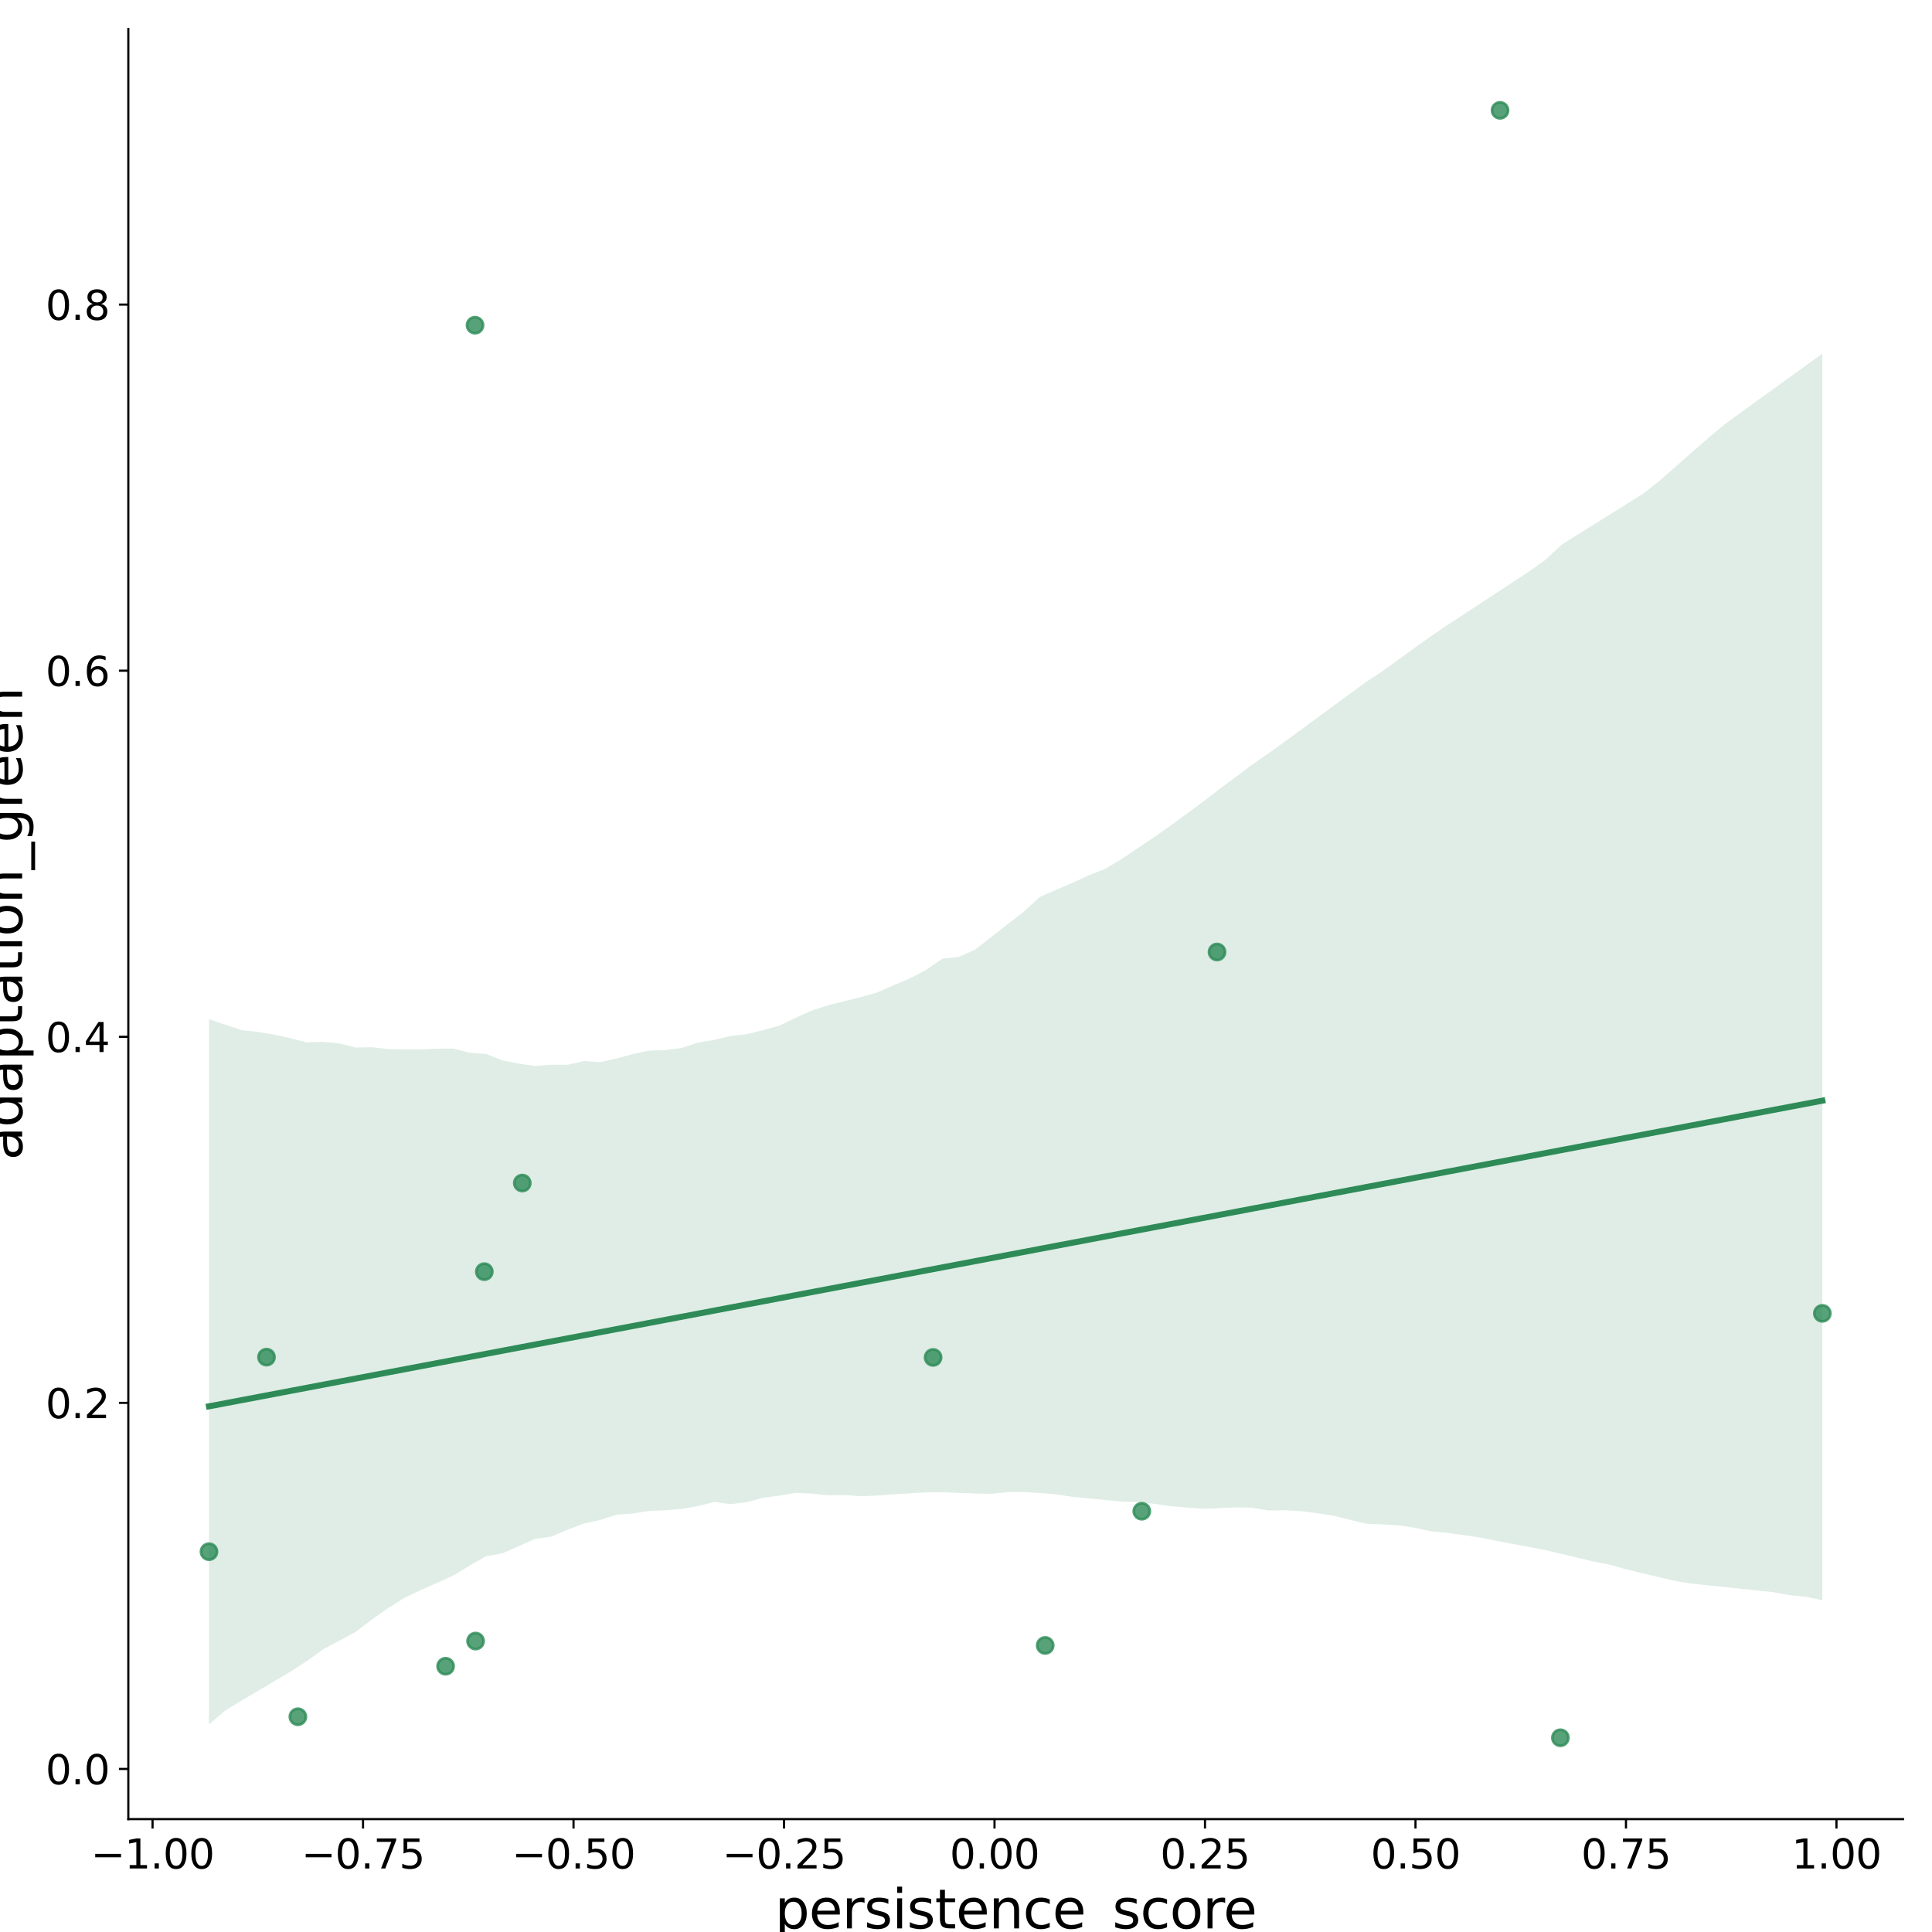 <?xml version="1.0" encoding="utf-8" standalone="no"?>
<!DOCTYPE svg PUBLIC "-//W3C//DTD SVG 1.1//EN"
  "http://www.w3.org/Graphics/SVG/1.1/DTD/svg11.dtd">
<svg xmlns:xlink="http://www.w3.org/1999/xlink" width="720pt" height="720pt" viewBox="0 0 720 720" xmlns="http://www.w3.org/2000/svg" version="1.1">
 <defs>
  <style type="text/css">*{stroke-linejoin: round; stroke-linecap: butt}</style>
 </defs>
 <g id="figure_1">
  <g id="patch_1">
   <path d="M 0 720 
L 720 720 
L 720 0 
L 0 0 
z
" style="fill: #ffffff"/>
  </g>
  <g id="axes_1">
   <g id="patch_2">
    <path d="M 47.821 677.939 
L 709.2 677.939 
L 709.2 10.8 
L 47.821 10.8 
z
" style="fill: #ffffff"/>
   </g>
   <g id="PathCollection_1">
    <defs>
     <path id="m1937b5fa99" d="M 0 3 
C 0.796 3 1.559 2.684 2.121 2.121 
C 2.684 1.559 3 0.796 3 0 
C 3 -0.796 2.684 -1.559 2.121 -2.121 
C 1.559 -2.684 0.796 -3 0 -3 
C -0.796 -3 -1.559 -2.684 -2.121 -2.121 
C -2.684 -1.559 -3 -0.796 -3 0 
C -3 0.796 -2.684 1.559 -2.121 2.121 
C -1.559 2.684 -0.796 3 0 3 
z
" style="stroke: #2e8b57; stroke-opacity: 0.8"/>
    </defs>
    <g clip-path="url(#pc4b6922c6f)">
     <use xlink:href="#m1937b5fa99" x="453.556" y="354.784" style="fill: #2e8b57; fill-opacity: 0.8; stroke: #2e8b57; stroke-opacity: 0.8"/>
     <use xlink:href="#m1937b5fa99" x="559.022" y="41.124" style="fill: #2e8b57; fill-opacity: 0.8; stroke: #2e8b57; stroke-opacity: 0.8"/>
     <use xlink:href="#m1937b5fa99" x="425.511" y="563.187" style="fill: #2e8b57; fill-opacity: 0.8; stroke: #2e8b57; stroke-opacity: 0.8"/>
     <use xlink:href="#m1937b5fa99" x="180.488" y="473.913" style="fill: #2e8b57; fill-opacity: 0.8; stroke: #2e8b57; stroke-opacity: 0.8"/>
     <use xlink:href="#m1937b5fa99" x="347.736" y="505.869" style="fill: #2e8b57; fill-opacity: 0.8; stroke: #2e8b57; stroke-opacity: 0.8"/>
     <use xlink:href="#m1937b5fa99" x="77.884" y="578.263" style="fill: #2e8b57; fill-opacity: 0.8; stroke: #2e8b57; stroke-opacity: 0.8"/>
     <use xlink:href="#m1937b5fa99" x="111.012" y="639.784" style="fill: #2e8b57; fill-opacity: 0.8; stroke: #2e8b57; stroke-opacity: 0.8"/>
     <use xlink:href="#m1937b5fa99" x="679.137" y="489.447" style="fill: #2e8b57; fill-opacity: 0.8; stroke: #2e8b57; stroke-opacity: 0.8"/>
     <use xlink:href="#m1937b5fa99" x="389.512" y="613.205" style="fill: #2e8b57; fill-opacity: 0.8; stroke: #2e8b57; stroke-opacity: 0.8"/>
     <use xlink:href="#m1937b5fa99" x="581.516" y="647.614" style="fill: #2e8b57; fill-opacity: 0.8; stroke: #2e8b57; stroke-opacity: 0.8"/>
     <use xlink:href="#m1937b5fa99" x="166.064" y="620.956" style="fill: #2e8b57; fill-opacity: 0.8; stroke: #2e8b57; stroke-opacity: 0.8"/>
     <use xlink:href="#m1937b5fa99" x="177.237" y="611.578" style="fill: #2e8b57; fill-opacity: 0.8; stroke: #2e8b57; stroke-opacity: 0.8"/>
     <use xlink:href="#m1937b5fa99" x="194.644" y="440.889" style="fill: #2e8b57; fill-opacity: 0.8; stroke: #2e8b57; stroke-opacity: 0.8"/>
     <use xlink:href="#m1937b5fa99" x="177.029" y="121.196" style="fill: #2e8b57; fill-opacity: 0.8; stroke: #2e8b57; stroke-opacity: 0.8"/>
     <use xlink:href="#m1937b5fa99" x="99.32" y="505.762" style="fill: #2e8b57; fill-opacity: 0.8; stroke: #2e8b57; stroke-opacity: 0.8"/>
    </g>
   </g>
   <g id="PolyCollection_1">
    <path d="M 77.884 379.819 
L 77.884 642.604 
L 83.957 637.442 
L 90.03 633.747 
L 96.104 630.169 
L 102.177 626.558 
L 108.25 622.963 
L 114.324 619.032 
L 120.397 614.673 
L 126.47 611.431 
L 132.543 608.178 
L 138.617 603.521 
L 144.69 599.276 
L 150.763 595.455 
L 156.836 592.554 
L 162.91 589.867 
L 168.983 587.108 
L 175.056 583.427 
L 181.129 579.957 
L 187.203 578.886 
L 193.276 576.224 
L 199.349 573.515 
L 205.423 572.658 
L 211.496 570.079 
L 217.569 567.77 
L 223.642 566.457 
L 229.716 564.486 
L 235.789 564.065 
L 241.862 563.066 
L 247.935 562.832 
L 254.009 562.336 
L 260.082 561.281 
L 266.155 559.703 
L 272.228 560.556 
L 278.302 559.825 
L 284.375 558.177 
L 290.448 557.382 
L 296.522 556.346 
L 302.595 556.614 
L 308.668 557.261 
L 314.741 557.153 
L 320.815 557.611 
L 326.888 557.357 
L 332.961 556.883 
L 339.034 556.514 
L 345.108 556.146 
L 351.181 556.101 
L 357.254 556.337 
L 363.327 556.586 
L 369.401 556.722 
L 375.474 556.054 
L 381.547 556.033 
L 387.621 556.392 
L 393.694 556.928 
L 399.767 557.844 
L 405.84 558.415 
L 411.914 558.998 
L 417.987 559.593 
L 424.06 559.778 
L 430.133 560.416 
L 436.207 561.334 
L 442.28 561.798 
L 448.353 562.274 
L 454.426 562.021 
L 460.5 561.757 
L 466.573 561.867 
L 472.646 562.909 
L 478.72 562.812 
L 484.793 563.168 
L 490.866 563.93 
L 496.939 564.837 
L 503.013 566.374 
L 509.086 567.82 
L 515.159 568.088 
L 521.232 568.463 
L 527.306 569.37 
L 533.379 570.69 
L 539.452 571.275 
L 545.525 572.102 
L 551.599 572.978 
L 557.672 574.218 
L 563.745 575.388 
L 569.819 576.49 
L 575.892 577.671 
L 581.965 579.107 
L 588.038 580.543 
L 594.112 581.986 
L 600.185 583.166 
L 606.258 584.901 
L 612.331 586.37 
L 618.405 587.796 
L 624.478 589.222 
L 630.551 590.175 
L 636.624 590.818 
L 642.698 591.453 
L 648.771 592.089 
L 654.844 592.724 
L 660.918 593.359 
L 666.991 594.483 
L 673.064 595.078 
L 679.137 596.361 
L 679.137 131.8 
L 679.137 131.8 
L 673.064 136.181 
L 666.991 140.565 
L 660.918 144.948 
L 654.844 149.333 
L 648.771 153.739 
L 642.698 158.145 
L 636.624 163.22 
L 630.551 168.553 
L 624.478 173.887 
L 618.405 179.221 
L 612.331 184 
L 606.258 187.798 
L 600.185 191.595 
L 594.112 195.393 
L 588.038 199.191 
L 581.965 203.008 
L 575.892 208.676 
L 569.819 213.01 
L 563.745 216.991 
L 557.672 220.971 
L 551.599 224.952 
L 545.525 228.933 
L 539.452 232.913 
L 533.379 237.018 
L 527.306 241.389 
L 521.232 245.771 
L 515.159 250.155 
L 509.086 254.157 
L 503.013 258.599 
L 496.939 263.06 
L 490.866 267.525 
L 484.793 271.991 
L 478.72 276.42 
L 472.646 280.807 
L 466.573 285.022 
L 460.5 289.582 
L 454.426 294.076 
L 448.353 298.79 
L 442.28 303.249 
L 436.207 307.715 
L 430.133 311.958 
L 424.06 316.066 
L 417.987 320.146 
L 411.914 323.763 
L 405.84 326.193 
L 399.767 328.968 
L 393.694 331.588 
L 387.621 334.183 
L 381.547 339.728 
L 375.474 344.473 
L 369.401 349.219 
L 363.327 353.956 
L 357.254 356.624 
L 351.181 357.29 
L 345.108 361.472 
L 339.034 364.641 
L 332.961 367.217 
L 326.888 369.874 
L 320.815 371.599 
L 314.741 373.088 
L 308.668 374.627 
L 302.595 376.578 
L 296.522 379.303 
L 290.448 382.234 
L 284.375 383.906 
L 278.302 385.432 
L 272.228 386.079 
L 266.155 387.551 
L 260.082 388.554 
L 254.009 390.55 
L 247.935 391.335 
L 241.862 391.54 
L 235.789 392.829 
L 229.716 394.479 
L 223.642 395.831 
L 217.569 395.429 
L 211.496 396.817 
L 205.423 396.799 
L 199.349 397.287 
L 193.276 396.358 
L 187.203 395.19 
L 181.129 392.759 
L 175.056 392.355 
L 168.983 390.762 
L 162.91 390.839 
L 156.836 391.097 
L 150.763 391.087 
L 144.69 390.965 
L 138.617 390.26 
L 132.543 390.399 
L 126.47 388.869 
L 120.397 388.266 
L 114.324 388.455 
L 108.25 386.948 
L 102.177 385.587 
L 96.104 384.548 
L 90.03 383.931 
L 83.957 381.875 
L 77.884 379.819 
z
" clip-path="url(#pc4b6922c6f)" style="fill: #2e8b57; fill-opacity: 0.15"/>
   </g>
   <g id="matplotlib.axis_1">
    <g id="xtick_1">
     <g id="line2d_1">
      <defs>
       <path id="mc34b8f18e3" d="M 0 0 
L 0 3.5 
" style="stroke: #000000; stroke-width: 0.8"/>
      </defs>
      <g>
       <use xlink:href="#mc34b8f18e3" x="56.848" y="677.939" style="stroke: #000000; stroke-width: 0.8"/>
      </g>
     </g>
     <g id="text_1">
      <!-- −1.00 -->
      <g transform="translate(33.864 696.336) scale(0.15 -0.15)">
       <defs>
        <path id="DejaVuSans-2212" d="M 678 2272 
L 4684 2272 
L 4684 1741 
L 678 1741 
L 678 2272 
z
" transform="scale(0.016)"/>
        <path id="DejaVuSans-31" d="M 794 531 
L 1825 531 
L 1825 4091 
L 703 3866 
L 703 4441 
L 1819 4666 
L 2450 4666 
L 2450 531 
L 3481 531 
L 3481 0 
L 794 0 
L 794 531 
z
" transform="scale(0.016)"/>
        <path id="DejaVuSans-2e" d="M 684 794 
L 1344 794 
L 1344 0 
L 684 0 
L 684 794 
z
" transform="scale(0.016)"/>
        <path id="DejaVuSans-30" d="M 2034 4250 
Q 1547 4250 1301 3770 
Q 1056 3291 1056 2328 
Q 1056 1369 1301 889 
Q 1547 409 2034 409 
Q 2525 409 2770 889 
Q 3016 1369 3016 2328 
Q 3016 3291 2770 3770 
Q 2525 4250 2034 4250 
z
M 2034 4750 
Q 2819 4750 3233 4129 
Q 3647 3509 3647 2328 
Q 3647 1150 3233 529 
Q 2819 -91 2034 -91 
Q 1250 -91 836 529 
Q 422 1150 422 2328 
Q 422 3509 836 4129 
Q 1250 4750 2034 4750 
z
" transform="scale(0.016)"/>
       </defs>
       <use xlink:href="#DejaVuSans-2212"/>
       <use xlink:href="#DejaVuSans-31" x="83.789"/>
       <use xlink:href="#DejaVuSans-2e" x="147.412"/>
       <use xlink:href="#DejaVuSans-30" x="179.199"/>
       <use xlink:href="#DejaVuSans-30" x="242.822"/>
      </g>
     </g>
    </g>
    <g id="xtick_2">
     <g id="line2d_2">
      <g>
       <use xlink:href="#mc34b8f18e3" x="135.292" y="677.939" style="stroke: #000000; stroke-width: 0.8"/>
      </g>
     </g>
     <g id="text_2">
      <!-- −0.75 -->
      <g transform="translate(112.308 696.336) scale(0.15 -0.15)">
       <defs>
        <path id="DejaVuSans-37" d="M 525 4666 
L 3525 4666 
L 3525 4397 
L 1831 0 
L 1172 0 
L 2766 4134 
L 525 4134 
L 525 4666 
z
" transform="scale(0.016)"/>
        <path id="DejaVuSans-35" d="M 691 4666 
L 3169 4666 
L 3169 4134 
L 1269 4134 
L 1269 2991 
Q 1406 3038 1543 3061 
Q 1681 3084 1819 3084 
Q 2600 3084 3056 2656 
Q 3513 2228 3513 1497 
Q 3513 744 3044 326 
Q 2575 -91 1722 -91 
Q 1428 -91 1123 -41 
Q 819 9 494 109 
L 494 744 
Q 775 591 1075 516 
Q 1375 441 1709 441 
Q 2250 441 2565 725 
Q 2881 1009 2881 1497 
Q 2881 1984 2565 2268 
Q 2250 2553 1709 2553 
Q 1456 2553 1204 2497 
Q 953 2441 691 2322 
L 691 4666 
z
" transform="scale(0.016)"/>
       </defs>
       <use xlink:href="#DejaVuSans-2212"/>
       <use xlink:href="#DejaVuSans-30" x="83.789"/>
       <use xlink:href="#DejaVuSans-2e" x="147.412"/>
       <use xlink:href="#DejaVuSans-37" x="179.199"/>
       <use xlink:href="#DejaVuSans-35" x="242.822"/>
      </g>
     </g>
    </g>
    <g id="xtick_3">
     <g id="line2d_3">
      <g>
       <use xlink:href="#mc34b8f18e3" x="213.735" y="677.939" style="stroke: #000000; stroke-width: 0.8"/>
      </g>
     </g>
     <g id="text_3">
      <!-- −0.50 -->
      <g transform="translate(190.751 696.336) scale(0.15 -0.15)">
       <use xlink:href="#DejaVuSans-2212"/>
       <use xlink:href="#DejaVuSans-30" x="83.789"/>
       <use xlink:href="#DejaVuSans-2e" x="147.412"/>
       <use xlink:href="#DejaVuSans-35" x="179.199"/>
       <use xlink:href="#DejaVuSans-30" x="242.822"/>
      </g>
     </g>
    </g>
    <g id="xtick_4">
     <g id="line2d_4">
      <g>
       <use xlink:href="#mc34b8f18e3" x="292.179" y="677.939" style="stroke: #000000; stroke-width: 0.8"/>
      </g>
     </g>
     <g id="text_4">
      <!-- −0.25 -->
      <g transform="translate(269.195 696.336) scale(0.15 -0.15)">
       <defs>
        <path id="DejaVuSans-32" d="M 1228 531 
L 3431 531 
L 3431 0 
L 469 0 
L 469 531 
Q 828 903 1448 1529 
Q 2069 2156 2228 2338 
Q 2531 2678 2651 2914 
Q 2772 3150 2772 3378 
Q 2772 3750 2511 3984 
Q 2250 4219 1831 4219 
Q 1534 4219 1204 4116 
Q 875 4013 500 3803 
L 500 4441 
Q 881 4594 1212 4672 
Q 1544 4750 1819 4750 
Q 2544 4750 2975 4387 
Q 3406 4025 3406 3419 
Q 3406 3131 3298 2873 
Q 3191 2616 2906 2266 
Q 2828 2175 2409 1742 
Q 1991 1309 1228 531 
z
" transform="scale(0.016)"/>
       </defs>
       <use xlink:href="#DejaVuSans-2212"/>
       <use xlink:href="#DejaVuSans-30" x="83.789"/>
       <use xlink:href="#DejaVuSans-2e" x="147.412"/>
       <use xlink:href="#DejaVuSans-32" x="179.199"/>
       <use xlink:href="#DejaVuSans-35" x="242.822"/>
      </g>
     </g>
    </g>
    <g id="xtick_5">
     <g id="line2d_5">
      <g>
       <use xlink:href="#mc34b8f18e3" x="370.622" y="677.939" style="stroke: #000000; stroke-width: 0.8"/>
      </g>
     </g>
     <g id="text_5">
      <!-- 0.00 -->
      <g transform="translate(353.923 696.336) scale(0.15 -0.15)">
       <use xlink:href="#DejaVuSans-30"/>
       <use xlink:href="#DejaVuSans-2e" x="63.623"/>
       <use xlink:href="#DejaVuSans-30" x="95.41"/>
       <use xlink:href="#DejaVuSans-30" x="159.033"/>
      </g>
     </g>
    </g>
    <g id="xtick_6">
     <g id="line2d_6">
      <g>
       <use xlink:href="#mc34b8f18e3" x="449.066" y="677.939" style="stroke: #000000; stroke-width: 0.8"/>
      </g>
     </g>
     <g id="text_6">
      <!-- 0.25 -->
      <g transform="translate(432.366 696.336) scale(0.15 -0.15)">
       <use xlink:href="#DejaVuSans-30"/>
       <use xlink:href="#DejaVuSans-2e" x="63.623"/>
       <use xlink:href="#DejaVuSans-32" x="95.41"/>
       <use xlink:href="#DejaVuSans-35" x="159.033"/>
      </g>
     </g>
    </g>
    <g id="xtick_7">
     <g id="line2d_7">
      <g>
       <use xlink:href="#mc34b8f18e3" x="527.509" y="677.939" style="stroke: #000000; stroke-width: 0.8"/>
      </g>
     </g>
     <g id="text_7">
      <!-- 0.50 -->
      <g transform="translate(510.81 696.336) scale(0.15 -0.15)">
       <use xlink:href="#DejaVuSans-30"/>
       <use xlink:href="#DejaVuSans-2e" x="63.623"/>
       <use xlink:href="#DejaVuSans-35" x="95.41"/>
       <use xlink:href="#DejaVuSans-30" x="159.033"/>
      </g>
     </g>
    </g>
    <g id="xtick_8">
     <g id="line2d_8">
      <g>
       <use xlink:href="#mc34b8f18e3" x="605.953" y="677.939" style="stroke: #000000; stroke-width: 0.8"/>
      </g>
     </g>
     <g id="text_8">
      <!-- 0.75 -->
      <g transform="translate(589.253 696.336) scale(0.15 -0.15)">
       <use xlink:href="#DejaVuSans-30"/>
       <use xlink:href="#DejaVuSans-2e" x="63.623"/>
       <use xlink:href="#DejaVuSans-37" x="95.41"/>
       <use xlink:href="#DejaVuSans-35" x="159.033"/>
      </g>
     </g>
    </g>
    <g id="xtick_9">
     <g id="line2d_9">
      <g>
       <use xlink:href="#mc34b8f18e3" x="684.396" y="677.939" style="stroke: #000000; stroke-width: 0.8"/>
      </g>
     </g>
     <g id="text_9">
      <!-- 1.00 -->
      <g transform="translate(667.697 696.336) scale(0.15 -0.15)">
       <use xlink:href="#DejaVuSans-31"/>
       <use xlink:href="#DejaVuSans-2e" x="63.623"/>
       <use xlink:href="#DejaVuSans-30" x="95.41"/>
       <use xlink:href="#DejaVuSans-30" x="159.033"/>
      </g>
     </g>
    </g>
    <g id="text_10">
     <!-- persistence_score -->
     <g transform="translate(288.773 718.653) scale(0.2 -0.2)">
      <defs>
       <path id="DejaVuSans-70" d="M 1159 525 
L 1159 -1331 
L 581 -1331 
L 581 3500 
L 1159 3500 
L 1159 2969 
Q 1341 3281 1617 3432 
Q 1894 3584 2278 3584 
Q 2916 3584 3314 3078 
Q 3713 2572 3713 1747 
Q 3713 922 3314 415 
Q 2916 -91 2278 -91 
Q 1894 -91 1617 61 
Q 1341 213 1159 525 
z
M 3116 1747 
Q 3116 2381 2855 2742 
Q 2594 3103 2138 3103 
Q 1681 3103 1420 2742 
Q 1159 2381 1159 1747 
Q 1159 1113 1420 752 
Q 1681 391 2138 391 
Q 2594 391 2855 752 
Q 3116 1113 3116 1747 
z
" transform="scale(0.016)"/>
       <path id="DejaVuSans-65" d="M 3597 1894 
L 3597 1613 
L 953 1613 
Q 991 1019 1311 708 
Q 1631 397 2203 397 
Q 2534 397 2845 478 
Q 3156 559 3463 722 
L 3463 178 
Q 3153 47 2828 -22 
Q 2503 -91 2169 -91 
Q 1331 -91 842 396 
Q 353 884 353 1716 
Q 353 2575 817 3079 
Q 1281 3584 2069 3584 
Q 2775 3584 3186 3129 
Q 3597 2675 3597 1894 
z
M 3022 2063 
Q 3016 2534 2758 2815 
Q 2500 3097 2075 3097 
Q 1594 3097 1305 2825 
Q 1016 2553 972 2059 
L 3022 2063 
z
" transform="scale(0.016)"/>
       <path id="DejaVuSans-72" d="M 2631 2963 
Q 2534 3019 2420 3045 
Q 2306 3072 2169 3072 
Q 1681 3072 1420 2755 
Q 1159 2438 1159 1844 
L 1159 0 
L 581 0 
L 581 3500 
L 1159 3500 
L 1159 2956 
Q 1341 3275 1631 3429 
Q 1922 3584 2338 3584 
Q 2397 3584 2469 3576 
Q 2541 3569 2628 3553 
L 2631 2963 
z
" transform="scale(0.016)"/>
       <path id="DejaVuSans-73" d="M 2834 3397 
L 2834 2853 
Q 2591 2978 2328 3040 
Q 2066 3103 1784 3103 
Q 1356 3103 1142 2972 
Q 928 2841 928 2578 
Q 928 2378 1081 2264 
Q 1234 2150 1697 2047 
L 1894 2003 
Q 2506 1872 2764 1633 
Q 3022 1394 3022 966 
Q 3022 478 2636 193 
Q 2250 -91 1575 -91 
Q 1294 -91 989 -36 
Q 684 19 347 128 
L 347 722 
Q 666 556 975 473 
Q 1284 391 1588 391 
Q 1994 391 2212 530 
Q 2431 669 2431 922 
Q 2431 1156 2273 1281 
Q 2116 1406 1581 1522 
L 1381 1569 
Q 847 1681 609 1914 
Q 372 2147 372 2553 
Q 372 3047 722 3315 
Q 1072 3584 1716 3584 
Q 2034 3584 2315 3537 
Q 2597 3491 2834 3397 
z
" transform="scale(0.016)"/>
       <path id="DejaVuSans-69" d="M 603 3500 
L 1178 3500 
L 1178 0 
L 603 0 
L 603 3500 
z
M 603 4863 
L 1178 4863 
L 1178 4134 
L 603 4134 
L 603 4863 
z
" transform="scale(0.016)"/>
       <path id="DejaVuSans-74" d="M 1172 4494 
L 1172 3500 
L 2356 3500 
L 2356 3053 
L 1172 3053 
L 1172 1153 
Q 1172 725 1289 603 
Q 1406 481 1766 481 
L 2356 481 
L 2356 0 
L 1766 0 
Q 1100 0 847 248 
Q 594 497 594 1153 
L 594 3053 
L 172 3053 
L 172 3500 
L 594 3500 
L 594 4494 
L 1172 4494 
z
" transform="scale(0.016)"/>
       <path id="DejaVuSans-6e" d="M 3513 2113 
L 3513 0 
L 2938 0 
L 2938 2094 
Q 2938 2591 2744 2837 
Q 2550 3084 2163 3084 
Q 1697 3084 1428 2787 
Q 1159 2491 1159 1978 
L 1159 0 
L 581 0 
L 581 3500 
L 1159 3500 
L 1159 2956 
Q 1366 3272 1645 3428 
Q 1925 3584 2291 3584 
Q 2894 3584 3203 3211 
Q 3513 2838 3513 2113 
z
" transform="scale(0.016)"/>
       <path id="DejaVuSans-63" d="M 3122 3366 
L 3122 2828 
Q 2878 2963 2633 3030 
Q 2388 3097 2138 3097 
Q 1578 3097 1268 2742 
Q 959 2388 959 1747 
Q 959 1106 1268 751 
Q 1578 397 2138 397 
Q 2388 397 2633 464 
Q 2878 531 3122 666 
L 3122 134 
Q 2881 22 2623 -34 
Q 2366 -91 2075 -91 
Q 1284 -91 818 406 
Q 353 903 353 1747 
Q 353 2603 823 3093 
Q 1294 3584 2113 3584 
Q 2378 3584 2631 3529 
Q 2884 3475 3122 3366 
z
" transform="scale(0.016)"/>
       <path id="DejaVuSans-5f" d="M 3263 -1063 
L 3263 -1509 
L -63 -1509 
L -63 -1063 
L 3263 -1063 
z
" transform="scale(0.016)"/>
       <path id="DejaVuSans-6f" d="M 1959 3097 
Q 1497 3097 1228 2736 
Q 959 2375 959 1747 
Q 959 1119 1226 758 
Q 1494 397 1959 397 
Q 2419 397 2687 759 
Q 2956 1122 2956 1747 
Q 2956 2369 2687 2733 
Q 2419 3097 1959 3097 
z
M 1959 3584 
Q 2709 3584 3137 3096 
Q 3566 2609 3566 1747 
Q 3566 888 3137 398 
Q 2709 -91 1959 -91 
Q 1206 -91 779 398 
Q 353 888 353 1747 
Q 353 2609 779 3096 
Q 1206 3584 1959 3584 
z
" transform="scale(0.016)"/>
      </defs>
      <use xlink:href="#DejaVuSans-70"/>
      <use xlink:href="#DejaVuSans-65" x="63.477"/>
      <use xlink:href="#DejaVuSans-72" x="125"/>
      <use xlink:href="#DejaVuSans-73" x="166.113"/>
      <use xlink:href="#DejaVuSans-69" x="218.213"/>
      <use xlink:href="#DejaVuSans-73" x="245.996"/>
      <use xlink:href="#DejaVuSans-74" x="298.096"/>
      <use xlink:href="#DejaVuSans-65" x="337.305"/>
      <use xlink:href="#DejaVuSans-6e" x="398.828"/>
      <use xlink:href="#DejaVuSans-63" x="462.207"/>
      <use xlink:href="#DejaVuSans-65" x="517.188"/>
      <use xlink:href="#DejaVuSans-5f" x="578.711"/>
      <use xlink:href="#DejaVuSans-73" x="628.711"/>
      <use xlink:href="#DejaVuSans-63" x="680.811"/>
      <use xlink:href="#DejaVuSans-6f" x="735.791"/>
      <use xlink:href="#DejaVuSans-72" x="796.973"/>
      <use xlink:href="#DejaVuSans-65" x="835.836"/>
     </g>
    </g>
   </g>
   <g id="matplotlib.axis_2">
    <g id="ytick_1">
     <g id="line2d_10">
      <defs>
       <path id="mf3867b2471" d="M 0 0 
L -3.5 0 
" style="stroke: #000000; stroke-width: 0.8"/>
      </defs>
      <g>
       <use xlink:href="#mf3867b2471" x="47.821" y="659.238" style="stroke: #000000; stroke-width: 0.8"/>
      </g>
     </g>
     <g id="text_11">
      <!-- 0.0 -->
      <g transform="translate(16.967 664.936) scale(0.15 -0.15)">
       <use xlink:href="#DejaVuSans-30"/>
       <use xlink:href="#DejaVuSans-2e" x="63.623"/>
       <use xlink:href="#DejaVuSans-30" x="95.41"/>
      </g>
     </g>
    </g>
    <g id="ytick_2">
     <g id="line2d_11">
      <g>
       <use xlink:href="#mf3867b2471" x="47.821" y="522.806" style="stroke: #000000; stroke-width: 0.8"/>
      </g>
     </g>
     <g id="text_12">
      <!-- 0.2 -->
      <g transform="translate(16.967 528.505) scale(0.15 -0.15)">
       <use xlink:href="#DejaVuSans-30"/>
       <use xlink:href="#DejaVuSans-2e" x="63.623"/>
       <use xlink:href="#DejaVuSans-32" x="95.41"/>
      </g>
     </g>
    </g>
    <g id="ytick_3">
     <g id="line2d_12">
      <g>
       <use xlink:href="#mf3867b2471" x="47.821" y="386.374" style="stroke: #000000; stroke-width: 0.8"/>
      </g>
     </g>
     <g id="text_13">
      <!-- 0.4 -->
      <g transform="translate(16.967 392.073) scale(0.15 -0.15)">
       <defs>
        <path id="DejaVuSans-34" d="M 2419 4116 
L 825 1625 
L 2419 1625 
L 2419 4116 
z
M 2253 4666 
L 3047 4666 
L 3047 1625 
L 3713 1625 
L 3713 1100 
L 3047 1100 
L 3047 0 
L 2419 0 
L 2419 1100 
L 313 1100 
L 313 1709 
L 2253 4666 
z
" transform="scale(0.016)"/>
       </defs>
       <use xlink:href="#DejaVuSans-30"/>
       <use xlink:href="#DejaVuSans-2e" x="63.623"/>
       <use xlink:href="#DejaVuSans-34" x="95.41"/>
      </g>
     </g>
    </g>
    <g id="ytick_4">
     <g id="line2d_13">
      <g>
       <use xlink:href="#mf3867b2471" x="47.821" y="249.942" style="stroke: #000000; stroke-width: 0.8"/>
      </g>
     </g>
     <g id="text_14">
      <!-- 0.6 -->
      <g transform="translate(16.967 255.641) scale(0.15 -0.15)">
       <defs>
        <path id="DejaVuSans-36" d="M 2113 2584 
Q 1688 2584 1439 2293 
Q 1191 2003 1191 1497 
Q 1191 994 1439 701 
Q 1688 409 2113 409 
Q 2538 409 2786 701 
Q 3034 994 3034 1497 
Q 3034 2003 2786 2293 
Q 2538 2584 2113 2584 
z
M 3366 4563 
L 3366 3988 
Q 3128 4100 2886 4159 
Q 2644 4219 2406 4219 
Q 1781 4219 1451 3797 
Q 1122 3375 1075 2522 
Q 1259 2794 1537 2939 
Q 1816 3084 2150 3084 
Q 2853 3084 3261 2657 
Q 3669 2231 3669 1497 
Q 3669 778 3244 343 
Q 2819 -91 2113 -91 
Q 1303 -91 875 529 
Q 447 1150 447 2328 
Q 447 3434 972 4092 
Q 1497 4750 2381 4750 
Q 2619 4750 2861 4703 
Q 3103 4656 3366 4563 
z
" transform="scale(0.016)"/>
       </defs>
       <use xlink:href="#DejaVuSans-30"/>
       <use xlink:href="#DejaVuSans-2e" x="63.623"/>
       <use xlink:href="#DejaVuSans-36" x="95.41"/>
      </g>
     </g>
    </g>
    <g id="ytick_5">
     <g id="line2d_14">
      <g>
       <use xlink:href="#mf3867b2471" x="47.821" y="113.511" style="stroke: #000000; stroke-width: 0.8"/>
      </g>
     </g>
     <g id="text_15">
      <!-- 0.8 -->
      <g transform="translate(16.967 119.21) scale(0.15 -0.15)">
       <defs>
        <path id="DejaVuSans-38" d="M 2034 2216 
Q 1584 2216 1326 1975 
Q 1069 1734 1069 1313 
Q 1069 891 1326 650 
Q 1584 409 2034 409 
Q 2484 409 2743 651 
Q 3003 894 3003 1313 
Q 3003 1734 2745 1975 
Q 2488 2216 2034 2216 
z
M 1403 2484 
Q 997 2584 770 2862 
Q 544 3141 544 3541 
Q 544 4100 942 4425 
Q 1341 4750 2034 4750 
Q 2731 4750 3128 4425 
Q 3525 4100 3525 3541 
Q 3525 3141 3298 2862 
Q 3072 2584 2669 2484 
Q 3125 2378 3379 2068 
Q 3634 1759 3634 1313 
Q 3634 634 3220 271 
Q 2806 -91 2034 -91 
Q 1263 -91 848 271 
Q 434 634 434 1313 
Q 434 1759 690 2068 
Q 947 2378 1403 2484 
z
M 1172 3481 
Q 1172 3119 1398 2916 
Q 1625 2713 2034 2713 
Q 2441 2713 2670 2916 
Q 2900 3119 2900 3481 
Q 2900 3844 2670 4047 
Q 2441 4250 2034 4250 
Q 1625 4250 1398 4047 
Q 1172 3844 1172 3481 
z
" transform="scale(0.016)"/>
       </defs>
       <use xlink:href="#DejaVuSans-30"/>
       <use xlink:href="#DejaVuSans-2e" x="63.623"/>
       <use xlink:href="#DejaVuSans-38" x="95.41"/>
      </g>
     </g>
    </g>
    <g id="text_16">
     <!-- adaptation_green -->
     <g transform="translate(8.251 432.404) rotate(-90) scale(0.2 -0.2)">
      <defs>
       <path id="DejaVuSans-61" d="M 2194 1759 
Q 1497 1759 1228 1600 
Q 959 1441 959 1056 
Q 959 750 1161 570 
Q 1363 391 1709 391 
Q 2188 391 2477 730 
Q 2766 1069 2766 1631 
L 2766 1759 
L 2194 1759 
z
M 3341 1997 
L 3341 0 
L 2766 0 
L 2766 531 
Q 2569 213 2275 61 
Q 1981 -91 1556 -91 
Q 1019 -91 701 211 
Q 384 513 384 1019 
Q 384 1609 779 1909 
Q 1175 2209 1959 2209 
L 2766 2209 
L 2766 2266 
Q 2766 2663 2505 2880 
Q 2244 3097 1772 3097 
Q 1472 3097 1187 3025 
Q 903 2953 641 2809 
L 641 3341 
Q 956 3463 1253 3523 
Q 1550 3584 1831 3584 
Q 2591 3584 2966 3190 
Q 3341 2797 3341 1997 
z
" transform="scale(0.016)"/>
       <path id="DejaVuSans-64" d="M 2906 2969 
L 2906 4863 
L 3481 4863 
L 3481 0 
L 2906 0 
L 2906 525 
Q 2725 213 2448 61 
Q 2172 -91 1784 -91 
Q 1150 -91 751 415 
Q 353 922 353 1747 
Q 353 2572 751 3078 
Q 1150 3584 1784 3584 
Q 2172 3584 2448 3432 
Q 2725 3281 2906 2969 
z
M 947 1747 
Q 947 1113 1208 752 
Q 1469 391 1925 391 
Q 2381 391 2643 752 
Q 2906 1113 2906 1747 
Q 2906 2381 2643 2742 
Q 2381 3103 1925 3103 
Q 1469 3103 1208 2742 
Q 947 2381 947 1747 
z
" transform="scale(0.016)"/>
       <path id="DejaVuSans-67" d="M 2906 1791 
Q 2906 2416 2648 2759 
Q 2391 3103 1925 3103 
Q 1463 3103 1205 2759 
Q 947 2416 947 1791 
Q 947 1169 1205 825 
Q 1463 481 1925 481 
Q 2391 481 2648 825 
Q 2906 1169 2906 1791 
z
M 3481 434 
Q 3481 -459 3084 -895 
Q 2688 -1331 1869 -1331 
Q 1566 -1331 1297 -1286 
Q 1028 -1241 775 -1147 
L 775 -588 
Q 1028 -725 1275 -790 
Q 1522 -856 1778 -856 
Q 2344 -856 2625 -561 
Q 2906 -266 2906 331 
L 2906 616 
Q 2728 306 2450 153 
Q 2172 0 1784 0 
Q 1141 0 747 490 
Q 353 981 353 1791 
Q 353 2603 747 3093 
Q 1141 3584 1784 3584 
Q 2172 3584 2450 3431 
Q 2728 3278 2906 2969 
L 2906 3500 
L 3481 3500 
L 3481 434 
z
" transform="scale(0.016)"/>
      </defs>
      <use xlink:href="#DejaVuSans-61"/>
      <use xlink:href="#DejaVuSans-64" x="61.279"/>
      <use xlink:href="#DejaVuSans-61" x="124.756"/>
      <use xlink:href="#DejaVuSans-70" x="186.035"/>
      <use xlink:href="#DejaVuSans-74" x="249.512"/>
      <use xlink:href="#DejaVuSans-61" x="288.721"/>
      <use xlink:href="#DejaVuSans-74" x="350"/>
      <use xlink:href="#DejaVuSans-69" x="389.209"/>
      <use xlink:href="#DejaVuSans-6f" x="416.992"/>
      <use xlink:href="#DejaVuSans-6e" x="478.174"/>
      <use xlink:href="#DejaVuSans-5f" x="541.553"/>
      <use xlink:href="#DejaVuSans-67" x="591.553"/>
      <use xlink:href="#DejaVuSans-72" x="655.029"/>
      <use xlink:href="#DejaVuSans-65" x="693.893"/>
      <use xlink:href="#DejaVuSans-65" x="755.416"/>
      <use xlink:href="#DejaVuSans-6e" x="816.939"/>
     </g>
    </g>
   </g>
   <g id="line2d_15">
    <path d="M 77.884 524.099 
L 83.957 522.948 
L 90.03 521.797 
L 96.104 520.647 
L 102.177 519.496 
L 108.25 518.345 
L 114.324 517.195 
L 120.397 516.044 
L 126.47 514.893 
L 132.543 513.743 
L 138.617 512.592 
L 144.69 511.442 
L 150.763 510.291 
L 156.836 509.14 
L 162.91 507.99 
L 168.983 506.839 
L 175.056 505.688 
L 181.129 504.538 
L 187.203 503.387 
L 193.276 502.236 
L 199.349 501.086 
L 205.423 499.935 
L 211.496 498.784 
L 217.569 497.634 
L 223.642 496.483 
L 229.716 495.332 
L 235.789 494.182 
L 241.862 493.031 
L 247.935 491.88 
L 254.009 490.73 
L 260.082 489.579 
L 266.155 488.429 
L 272.228 487.278 
L 278.302 486.127 
L 284.375 484.977 
L 290.448 483.826 
L 296.522 482.675 
L 302.595 481.525 
L 308.668 480.374 
L 314.741 479.223 
L 320.815 478.073 
L 326.888 476.922 
L 332.961 475.771 
L 339.034 474.621 
L 345.108 473.47 
L 351.181 472.319 
L 357.254 471.169 
L 363.327 470.018 
L 369.401 468.868 
L 375.474 467.717 
L 381.547 466.566 
L 387.621 465.416 
L 393.694 464.265 
L 399.767 463.114 
L 405.84 461.964 
L 411.914 460.813 
L 417.987 459.662 
L 424.06 458.512 
L 430.133 457.361 
L 436.207 456.21 
L 442.28 455.06 
L 448.353 453.909 
L 454.426 452.758 
L 460.5 451.608 
L 466.573 450.457 
L 472.646 449.306 
L 478.72 448.156 
L 484.793 447.005 
L 490.866 445.855 
L 496.939 444.704 
L 503.013 443.553 
L 509.086 442.403 
L 515.159 441.252 
L 521.232 440.101 
L 527.306 438.951 
L 533.379 437.8 
L 539.452 436.649 
L 545.525 435.499 
L 551.599 434.348 
L 557.672 433.197 
L 563.745 432.047 
L 569.819 430.896 
L 575.892 429.745 
L 581.965 428.595 
L 588.038 427.444 
L 594.112 426.293 
L 600.185 425.143 
L 606.258 423.992 
L 612.331 422.842 
L 618.405 421.691 
L 624.478 420.54 
L 630.551 419.39 
L 636.624 418.239 
L 642.698 417.088 
L 648.771 415.938 
L 654.844 414.787 
L 660.918 413.636 
L 666.991 412.486 
L 673.064 411.335 
L 679.137 410.184 
" clip-path="url(#pc4b6922c6f)" style="fill: none; stroke: #2e8b57; stroke-width: 2.25; stroke-linecap: square"/>
   </g>
   <g id="patch_3">
    <path d="M 47.821 677.939 
L 47.821 10.8 
" style="fill: none; stroke: #000000; stroke-width: 0.8; stroke-linejoin: miter; stroke-linecap: square"/>
   </g>
   <g id="patch_4">
    <path d="M 47.821 677.939 
L 709.2 677.939 
" style="fill: none; stroke: #000000; stroke-width: 0.8; stroke-linejoin: miter; stroke-linecap: square"/>
   </g>
  </g>
 </g>
 <defs>
  <clipPath id="pc4b6922c6f">
   <rect x="47.821" y="10.8" width="661.379" height="667.139"/>
  </clipPath>
 </defs>
</svg>

